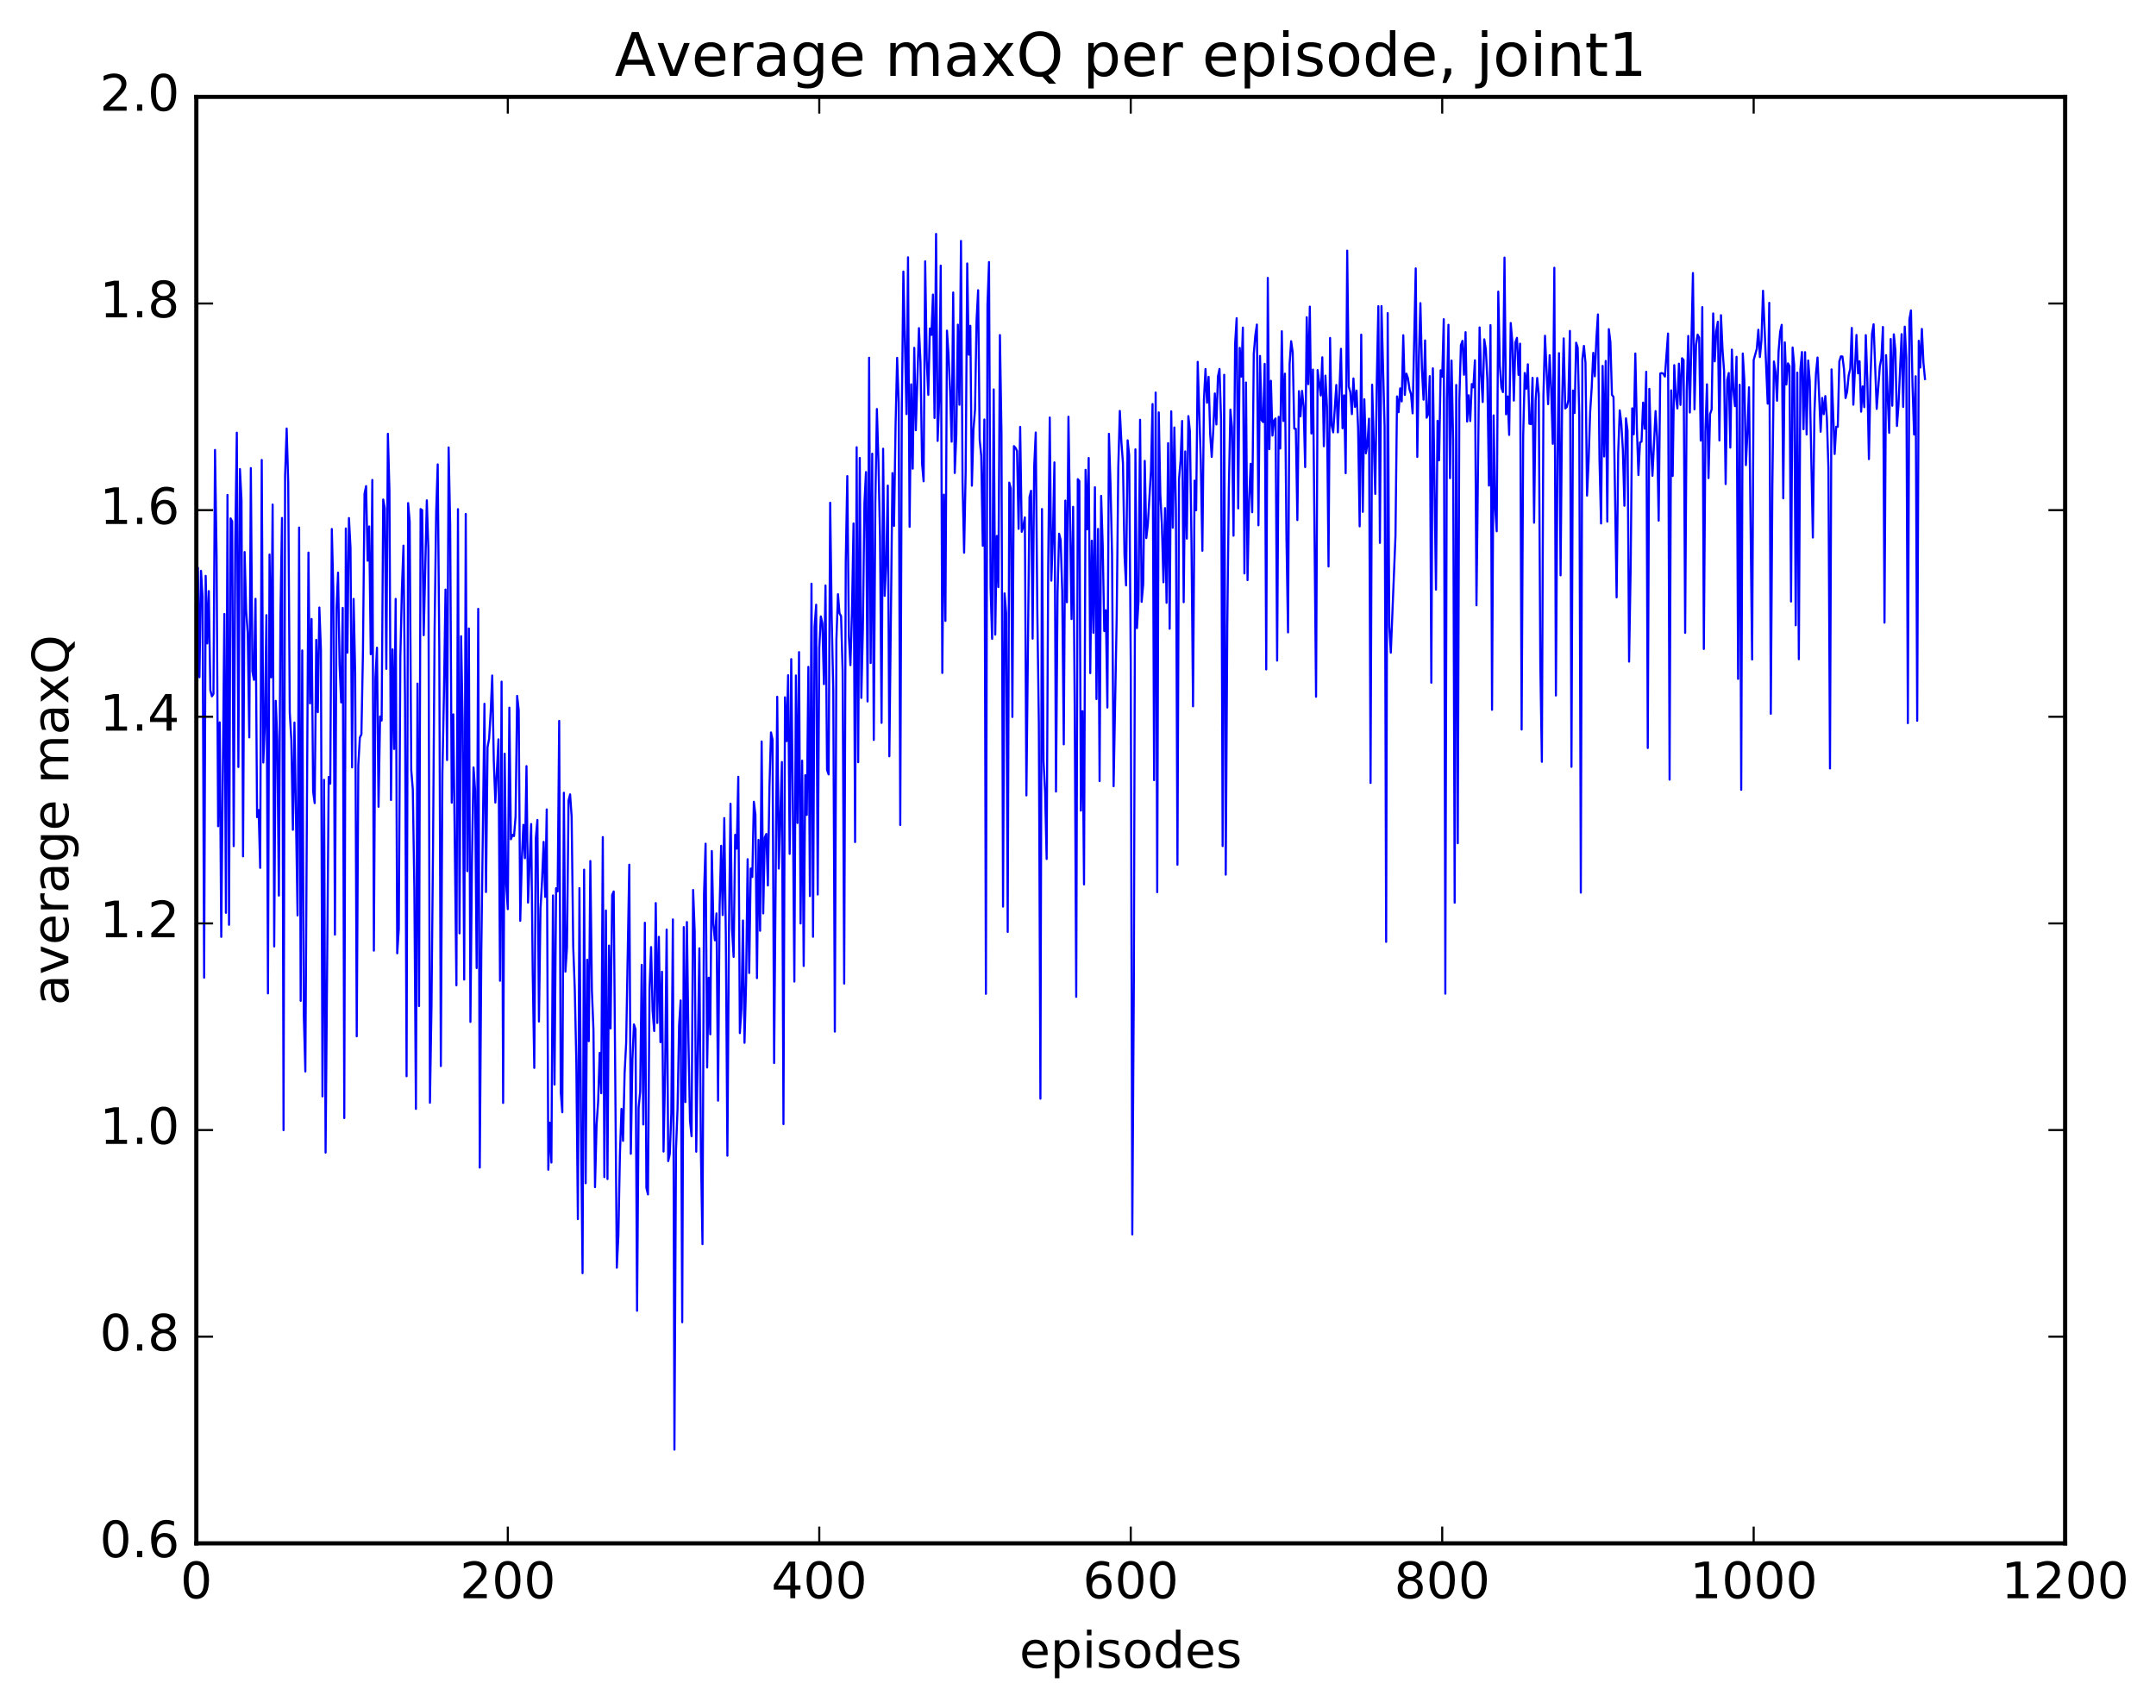 <?xml version="1.0" encoding="utf-8" standalone="no"?>
<!DOCTYPE svg PUBLIC "-//W3C//DTD SVG 1.1//EN"
  "http://www.w3.org/Graphics/SVG/1.1/DTD/svg11.dtd">
<!-- Created with matplotlib (http://matplotlib.org/) -->
<svg height="408pt" version="1.1" viewBox="0 0 515 408" width="515pt" xmlns="http://www.w3.org/2000/svg" xmlns:xlink="http://www.w3.org/1999/xlink">
 <defs>
  <style type="text/css">
*{stroke-linecap:butt;stroke-linejoin:round;stroke-miterlimit:100000;}
  </style>
 </defs>
 <g id="figure_1">
  <g id="patch_1">
   <path d="M 0 408.169 
L 515.768 408.169 
L 515.768 0 
L 0 0 
z
" style="fill:#ffffff;"/>
  </g>
  <g id="axes_1">
   <g id="patch_2">
    <path d="M 46.898 368.742 
L 493.298 368.742 
L 493.298 23.142 
L 46.898 23.142 
z
" style="fill:#ffffff;"/>
   </g>
   <g id="line2d_1">
    <path clip-path="url(#p84b7af8547)" d="M 47.27 135.728 
L 47.642 161.811 
L 48.014 136.385 
L 48.386 142.631 
L 48.758 233.591 
L 49.13 137.589 
L 49.502 153.727 
L 49.873 141.225 
L 50.245 164.9 
L 50.617 166.374 
L 50.989 165.818 
L 51.361 107.5 
L 51.733 132.638 
L 52.105 197.41 
L 52.477 172.586 
L 52.849 223.839 
L 53.593 146.692 
L 53.965 218.097 
L 54.337 118.246 
L 54.709 220.962 
L 55.081 123.858 
L 55.453 124.557 
L 55.825 202.16 
L 56.197 129.264 
L 56.569 103.376 
L 56.941 183.26 
L 57.313 112.064 
L 57.685 119.495 
L 58.057 204.599 
L 58.429 131.901 
L 58.801 145.993 
L 59.173 151.224 
L 59.545 176.184 
L 59.917 111.839 
L 60.289 160.418 
L 60.661 162.43 
L 61.033 143.078 
L 61.406 195.234 
L 61.778 193.539 
L 62.15 207.352 
L 62.522 109.89 
L 62.894 182.188 
L 63.266 173.067 
L 63.638 146.975 
L 64.01 237.341 
L 64.382 132.484 
L 64.754 161.842 
L 65.126 120.547 
L 65.498 226.134 
L 65.87 167.448 
L 66.242 176.854 
L 66.614 213.981 
L 66.986 147.088 
L 67.358 123.754 
L 67.73 270.018 
L 68.102 113.621 
L 68.474 102.386 
L 68.846 115.239 
L 69.218 170.313 
L 69.59 176.823 
L 69.962 198.258 
L 70.334 172.638 
L 71.078 218.716 
L 71.45 126.04 
L 71.822 239.125 
L 72.194 155.405 
L 72.566 242.418 
L 72.938 256.001 
L 73.681 132.024 
L 74.053 168.062 
L 74.425 147.895 
L 74.797 189.106 
L 75.169 191.884 
L 75.541 152.88 
L 75.913 170.154 
L 76.285 145.153 
L 76.657 155.217 
L 77.029 261.959 
L 77.401 186.316 
L 77.773 275.376 
L 78.517 185.645 
L 78.889 187.228 
L 79.261 126.39 
L 79.633 141.634 
L 80.005 223.31 
L 80.377 145.487 
L 80.749 136.818 
L 81.121 159.029 
L 81.493 167.824 
L 81.865 145.237 
L 82.237 267.133 
L 82.609 126.267 
L 82.981 155.941 
L 83.353 123.777 
L 83.725 130.86 
L 84.097 183.349 
L 84.469 143.096 
L 84.841 160.863 
L 85.213 247.603 
L 85.585 182.872 
L 85.957 176.227 
L 86.329 175.459 
L 86.701 155.635 
L 87.073 117.964 
L 87.445 116.14 
L 87.817 133.969 
L 88.189 125.774 
L 88.561 156.312 
L 88.933 114.673 
L 89.305 227.127 
L 89.677 162.017 
L 90.049 154.75 
L 90.421 192.761 
L 90.793 171.182 
L 91.165 172.15 
L 91.537 119.342 
L 91.909 121.4 
L 92.281 159.805 
L 92.653 103.639 
L 93.025 117.214 
L 93.397 191.141 
L 93.769 155.147 
L 94.141 178.95 
L 94.513 143.094 
L 94.885 227.764 
L 95.257 221.954 
L 95.629 157.077 
L 96.001 140.701 
L 96.374 130.358 
L 96.746 166.809 
L 97.118 257.139 
L 97.49 120.195 
L 97.862 124.645 
L 98.234 183.972 
L 98.606 188.61 
L 98.978 212.648 
L 99.35 264.943 
L 99.722 163.326 
L 100.094 240.367 
L 100.466 121.623 
L 100.838 121.888 
L 101.21 151.765 
L 101.954 119.546 
L 102.326 131.292 
L 102.698 263.47 
L 103.07 240.357 
L 103.442 202.189 
L 103.814 150.295 
L 104.186 122.33 
L 104.558 110.953 
L 104.93 154.783 
L 105.302 254.707 
L 105.674 184.867 
L 106.046 165.739 
L 106.418 140.859 
L 106.79 181.597 
L 107.162 106.905 
L 107.534 125.342 
L 107.906 191.778 
L 108.278 170.68 
L 109.022 235.42 
L 109.394 121.653 
L 109.766 223.001 
L 110.138 152.009 
L 110.51 172.176 
L 110.882 234.044 
L 111.254 122.789 
L 111.626 208.151 
L 111.998 150.159 
L 112.37 244.164 
L 112.742 205.162 
L 113.114 183.36 
L 113.486 188.824 
L 113.858 231.297 
L 114.23 145.47 
L 114.602 278.964 
L 114.974 227.185 
L 115.718 168.155 
L 116.09 213.132 
L 116.462 178.529 
L 116.834 176.476 
L 117.206 170.207 
L 117.578 161.392 
L 117.95 181.767 
L 118.322 191.75 
L 119.066 176.653 
L 119.438 234.33 
L 119.809 162.863 
L 120.181 263.514 
L 120.553 180.081 
L 120.925 211.369 
L 121.297 217.217 
L 121.669 169.079 
L 122.041 200.521 
L 122.413 199.467 
L 122.785 199.763 
L 123.157 195.051 
L 123.529 166.262 
L 123.901 169.668 
L 124.273 220.007 
L 124.645 205.445 
L 125.017 197.073 
L 125.389 205.044 
L 125.761 183.049 
L 126.133 215.65 
L 126.877 196.891 
L 127.249 232.424 
L 127.621 255.147 
L 127.993 200.206 
L 128.365 195.904 
L 128.738 244.071 
L 129.109 217.172 
L 129.482 210.42 
L 129.853 201.152 
L 130.226 214.295 
L 130.597 193.386 
L 130.97 279.486 
L 131.341 268.226 
L 131.714 277.759 
L 132.085 213.949 
L 132.458 259.128 
L 132.829 212.223 
L 133.202 212.989 
L 133.573 172.241 
L 133.946 260.9 
L 134.317 265.752 
L 134.69 189.406 
L 135.061 232.147 
L 135.434 226.424 
L 135.805 191.289 
L 136.178 189.798 
L 136.549 195.145 
L 136.922 226.068 
L 137.293 236.248 
L 137.666 253.889 
L 138.037 291.279 
L 138.41 212.211 
L 138.781 269.425 
L 139.154 304.195 
L 139.525 207.78 
L 139.898 282.702 
L 140.269 229.295 
L 140.642 248.765 
L 141.013 205.723 
L 141.386 236.651 
L 141.757 245.996 
L 142.13 283.65 
L 142.501 268.774 
L 142.874 263.268 
L 143.245 251.552 
L 143.618 261.192 
L 143.989 200.001 
L 144.362 281.241 
L 144.733 217.544 
L 145.106 281.702 
L 145.477 225.923 
L 145.85 245.733 
L 146.221 213.829 
L 146.594 212.996 
L 147.338 302.887 
L 147.709 295.185 
L 148.082 275.799 
L 148.453 264.931 
L 148.826 272.586 
L 149.197 256.508 
L 149.57 249.172 
L 150.314 206.597 
L 150.685 275.67 
L 151.058 253.295 
L 151.429 244.758 
L 151.802 245.941 
L 152.173 313.173 
L 152.546 264.687 
L 152.917 260.77 
L 153.29 230.542 
L 153.661 268.671 
L 154.034 220.467 
L 154.405 283.82 
L 154.778 285.375 
L 155.149 236.364 
L 155.522 226.281 
L 155.893 241.559 
L 156.266 246.342 
L 156.637 215.766 
L 157.01 244.417 
L 157.381 223.834 
L 157.754 249.013 
L 158.125 232.175 
L 158.498 275.134 
L 158.869 256.494 
L 159.242 222.093 
L 159.613 277.418 
L 159.986 275.766 
L 160.357 266.03 
L 160.73 219.673 
L 161.101 346.355 
L 161.474 274.744 
L 161.845 264.879 
L 162.218 244.847 
L 162.589 239.031 
L 162.962 315.912 
L 163.333 221.506 
L 163.706 263.312 
L 164.077 220.299 
L 164.45 248.516 
L 164.821 267.841 
L 165.194 271.482 
L 165.565 212.639 
L 165.938 222.561 
L 166.31 275.17 
L 167.054 226.579 
L 167.425 275.094 
L 167.798 297.257 
L 168.169 213.625 
L 168.542 201.585 
L 168.913 255.054 
L 169.286 233.593 
L 169.657 247.131 
L 170.03 203.329 
L 170.401 220.888 
L 170.774 224.663 
L 171.145 218.233 
L 171.518 262.972 
L 171.889 216.791 
L 172.262 202.079 
L 172.633 218.629 
L 173.006 195.46 
L 173.377 223.374 
L 173.75 276.127 
L 174.121 222.661 
L 174.494 192.037 
L 174.865 221.981 
L 175.238 228.622 
L 175.609 199.453 
L 175.982 202.765 
L 176.353 185.59 
L 176.726 246.833 
L 177.097 241.108 
L 177.47 219.928 
L 177.841 249.153 
L 178.214 234.843 
L 178.585 205.28 
L 178.958 232.471 
L 179.329 207.514 
L 179.702 209.533 
L 180.073 191.56 
L 180.446 194.662 
L 180.817 233.697 
L 181.19 200.665 
L 181.561 222.382 
L 181.934 177.158 
L 182.305 218.232 
L 182.678 200.109 
L 183.049 199.256 
L 183.422 211.567 
L 183.793 188.147 
L 184.166 174.997 
L 184.537 176.76 
L 184.91 253.984 
L 185.654 166.472 
L 186.025 207.526 
L 186.769 182.069 
L 187.142 268.584 
L 187.513 166.605 
L 187.886 177.07 
L 188.257 161.333 
L 188.63 204.016 
L 189.001 157.479 
L 189.374 190.962 
L 189.745 234.523 
L 190.118 161.384 
L 190.489 196.633 
L 190.862 155.801 
L 191.233 220.648 
L 191.606 181.74 
L 191.977 230.796 
L 192.35 185.22 
L 192.721 194.699 
L 193.094 159.332 
L 193.465 214.092 
L 193.838 139.456 
L 194.209 223.817 
L 194.582 149.756 
L 194.953 144.485 
L 195.326 213.722 
L 195.697 154.856 
L 196.07 147.293 
L 196.441 148.95 
L 196.814 163.461 
L 197.185 139.882 
L 197.558 183.945 
L 197.929 185.03 
L 198.302 120.119 
L 198.673 148.062 
L 199.046 165.135 
L 199.417 246.484 
L 199.79 152.812 
L 200.161 141.975 
L 200.534 146.552 
L 200.905 147.21 
L 201.278 160.254 
L 201.649 235.004 
L 202.022 134.261 
L 202.393 113.752 
L 202.766 152.081 
L 203.137 158.919 
L 203.51 146.357 
L 203.881 125.067 
L 204.254 201.185 
L 204.625 106.858 
L 204.998 182.111 
L 205.369 109.411 
L 205.742 166.753 
L 206.113 150.202 
L 206.486 120.208 
L 206.857 112.786 
L 207.23 167.596 
L 207.601 85.48 
L 207.974 158.408 
L 208.345 108.403 
L 208.718 176.787 
L 209.089 120.165 
L 209.462 97.722 
L 209.833 110.203 
L 210.206 128.196 
L 210.577 172.704 
L 210.95 107.212 
L 211.321 142.369 
L 211.694 134.637 
L 212.065 116.013 
L 212.438 180.697 
L 213.181 113.037 
L 213.554 125.653 
L 213.925 101.526 
L 214.298 85.501 
L 214.669 96.12 
L 215.042 197.114 
L 215.413 98.375 
L 215.786 64.88 
L 216.53 98.937 
L 216.901 61.48 
L 217.274 125.87 
L 217.645 91.825 
L 218.018 111.98 
L 218.389 83.104 
L 218.762 102.798 
L 219.506 78.401 
L 219.877 86.498 
L 220.25 110.726 
L 220.621 114.985 
L 220.994 62.43 
L 221.365 85.904 
L 221.738 94.346 
L 222.109 78.483 
L 222.482 80.021 
L 222.853 70.383 
L 223.226 99.86 
L 223.597 55.888 
L 223.97 105.343 
L 224.341 95.801 
L 224.714 63.463 
L 225.085 160.785 
L 225.458 118.172 
L 225.829 148.345 
L 226.202 78.989 
L 226.573 84.669 
L 226.946 93.468 
L 227.317 105.528 
L 227.69 69.885 
L 228.061 113.009 
L 228.434 103.904 
L 228.805 77.567 
L 229.178 96.703 
L 229.549 57.567 
L 229.922 115.139 
L 230.293 132.058 
L 230.666 112.839 
L 231.037 62.948 
L 231.41 84.753 
L 231.781 77.836 
L 232.154 116.048 
L 232.525 102.695 
L 232.898 97.942 
L 233.269 76.568 
L 233.642 69.339 
L 234.013 105.057 
L 234.386 108.899 
L 234.757 130.404 
L 235.13 100.231 
L 235.501 237.442 
L 235.874 72.814 
L 236.245 62.607 
L 236.618 140.397 
L 236.989 152.642 
L 237.362 93.055 
L 237.733 151.633 
L 238.106 128.054 
L 238.477 140.272 
L 238.85 80.053 
L 239.221 103.517 
L 239.594 216.616 
L 239.965 141.776 
L 240.338 146.486 
L 240.709 222.665 
L 241.082 115.313 
L 241.453 116.716 
L 241.826 171.3 
L 242.197 106.591 
L 242.57 107.005 
L 242.941 107.741 
L 243.314 126.352 
L 243.685 102.002 
L 244.058 127.062 
L 244.429 125.786 
L 244.802 123.619 
L 245.173 190.05 
L 245.917 118.739 
L 246.29 117.256 
L 246.661 152.593 
L 247.034 111.462 
L 247.405 103.334 
L 247.778 145.709 
L 248.149 172.918 
L 248.522 262.505 
L 248.893 121.618 
L 249.266 181.899 
L 249.637 189.159 
L 250.01 205.235 
L 250.381 135.503 
L 250.754 99.764 
L 251.125 138.74 
L 251.498 128.305 
L 251.869 110.481 
L 252.242 189.129 
L 252.613 141.645 
L 252.986 127.513 
L 253.357 129.015 
L 253.73 141.187 
L 254.101 177.84 
L 254.474 119.606 
L 254.845 143.901 
L 255.218 99.566 
L 255.962 147.911 
L 256.334 121.093 
L 256.705 167.813 
L 257.077 238.17 
L 257.45 114.482 
L 257.822 114.916 
L 258.193 193.681 
L 258.565 169.909 
L 258.938 211.313 
L 259.31 112.251 
L 259.682 126.469 
L 260.053 109.425 
L 260.425 160.825 
L 260.798 129.187 
L 261.17 151.199 
L 261.541 116.42 
L 261.913 167.031 
L 262.286 126.373 
L 262.658 186.625 
L 263.029 118.477 
L 263.401 130.173 
L 263.774 150.785 
L 264.146 145.81 
L 264.517 169.05 
L 264.889 103.648 
L 265.262 115.583 
L 265.634 132.514 
L 266.005 187.852 
L 266.75 147.052 
L 267.122 111.668 
L 267.493 98.184 
L 267.865 105.614 
L 268.238 110.6 
L 268.61 132.746 
L 268.981 139.874 
L 269.353 105.198 
L 269.726 108.799 
L 270.098 158.131 
L 270.469 294.931 
L 270.841 234.3 
L 271.214 107.363 
L 271.586 150.076 
L 271.957 143.549 
L 272.329 100.297 
L 272.702 143.799 
L 273.074 139.643 
L 273.445 110.112 
L 273.817 128.556 
L 274.19 125.205 
L 274.933 112.384 
L 275.305 96.535 
L 275.678 186.393 
L 276.05 93.794 
L 276.421 213.154 
L 276.793 98.528 
L 277.166 118.154 
L 277.538 125.445 
L 277.909 139.117 
L 278.281 121.407 
L 278.654 144.021 
L 279.026 105.879 
L 279.397 150.221 
L 279.769 98.277 
L 280.142 126.072 
L 280.514 102.131 
L 280.885 121.503 
L 281.257 206.607 
L 281.63 114.525 
L 282.002 110.035 
L 282.373 100.578 
L 282.745 143.878 
L 283.118 107.858 
L 283.49 128.693 
L 283.861 99.418 
L 284.233 103.033 
L 284.606 129.772 
L 284.978 168.764 
L 285.349 114.831 
L 285.721 121.916 
L 286.094 86.46 
L 286.837 110.451 
L 287.209 131.59 
L 287.582 95.466 
L 287.954 88.167 
L 288.325 96.231 
L 288.697 90.04 
L 289.07 103.656 
L 289.442 109.171 
L 289.813 102.773 
L 290.185 94.004 
L 290.558 101.415 
L 290.93 89.928 
L 291.301 88.147 
L 291.673 100.322 
L 292.046 202.146 
L 292.418 89.551 
L 292.789 208.98 
L 293.161 149.581 
L 293.534 116.681 
L 293.906 97.865 
L 294.277 102.053 
L 294.649 127.992 
L 295.022 82.223 
L 295.394 76.026 
L 295.765 121.474 
L 296.137 83.116 
L 296.51 89.978 
L 296.882 78.271 
L 297.253 137.015 
L 297.625 91.391 
L 297.998 138.606 
L 298.37 119.461 
L 298.741 110.813 
L 299.113 122.397 
L 299.486 84.491 
L 299.858 80.116 
L 300.229 77.545 
L 300.601 125.507 
L 300.974 85.038 
L 301.346 100.39 
L 301.717 100.851 
L 302.089 86.941 
L 302.462 159.951 
L 302.834 66.395 
L 303.205 107.313 
L 303.577 90.985 
L 303.95 104.077 
L 304.322 100.457 
L 304.693 99.983 
L 305.065 157.834 
L 305.438 99.603 
L 305.81 107.161 
L 306.182 79.144 
L 306.553 100.592 
L 306.925 89.286 
L 307.298 128.685 
L 307.67 151.093 
L 308.041 87.03 
L 308.413 81.527 
L 308.786 84.181 
L 309.158 102.389 
L 309.529 102.46 
L 309.901 124.269 
L 310.274 93.457 
L 310.646 99.493 
L 311.017 93.392 
L 311.389 97.102 
L 311.762 111.599 
L 312.134 75.799 
L 312.505 91.781 
L 312.877 73.266 
L 313.25 103.575 
L 313.622 88.303 
L 314.365 166.467 
L 314.738 88.415 
L 315.481 94.489 
L 315.853 85.368 
L 316.226 106.61 
L 316.598 89.743 
L 316.969 97.17 
L 317.341 135.351 
L 317.714 80.742 
L 318.086 101.641 
L 318.457 103.298 
L 319.202 91.973 
L 319.574 103.301 
L 320.317 83.346 
L 320.69 102.324 
L 321.062 94.458 
L 321.433 113.055 
L 321.805 59.887 
L 322.178 92.362 
L 322.55 93.691 
L 322.921 98.946 
L 323.293 90.421 
L 323.666 97.218 
L 324.038 93.315 
L 324.409 102.306 
L 324.781 125.761 
L 325.154 79.952 
L 325.526 122.298 
L 325.897 95.404 
L 326.269 108.309 
L 326.642 106.044 
L 327.014 100.036 
L 327.385 187.061 
L 327.757 91.916 
L 328.502 118.011 
L 328.873 90.926 
L 329.245 73.147 
L 329.618 129.71 
L 329.99 73.13 
L 330.733 101.931 
L 331.106 225.028 
L 331.478 74.808 
L 331.849 149.641 
L 332.221 155.947 
L 333.337 127.99 
L 333.709 94.713 
L 334.082 98.487 
L 334.454 92.795 
L 334.825 95.913 
L 335.197 80.095 
L 335.57 94.36 
L 335.942 89.273 
L 336.313 90.359 
L 336.685 93.022 
L 337.058 94.2 
L 337.43 98.759 
L 338.173 64.124 
L 338.546 109.175 
L 338.918 85.473 
L 339.289 72.429 
L 339.661 88.264 
L 340.034 95.494 
L 340.406 81.335 
L 340.777 99.811 
L 341.149 98.913 
L 341.522 89.867 
L 341.894 163.118 
L 342.265 88.006 
L 343.01 140.884 
L 343.382 100.536 
L 343.753 109.973 
L 344.125 88.465 
L 344.498 89.997 
L 344.87 76.261 
L 345.241 237.42 
L 345.613 95.418 
L 345.986 77.599 
L 346.358 114.244 
L 346.729 86.145 
L 347.101 104.982 
L 347.474 215.683 
L 347.846 91.977 
L 348.217 201.467 
L 348.589 95.772 
L 348.962 82.44 
L 349.334 81.435 
L 349.705 89.543 
L 350.077 79.364 
L 350.45 100.72 
L 350.822 94.438 
L 351.193 100.6 
L 351.565 91.755 
L 351.938 92.549 
L 352.31 86.081 
L 352.682 144.619 
L 353.425 78.232 
L 353.798 89.382 
L 354.17 96.053 
L 354.541 81.075 
L 354.913 83.409 
L 355.286 90.721 
L 355.658 116.012 
L 356.029 77.685 
L 356.401 169.588 
L 356.774 99.251 
L 357.146 121.34 
L 357.517 126.932 
L 357.889 69.682 
L 358.262 87.333 
L 358.634 92.611 
L 359.005 93.686 
L 359.377 61.543 
L 359.75 98.991 
L 360.122 94.723 
L 360.493 103.914 
L 360.865 77.175 
L 361.238 81.658 
L 361.61 95.715 
L 361.981 81.812 
L 362.353 80.724 
L 362.726 89.564 
L 363.098 82.106 
L 363.469 174.306 
L 363.841 104.148 
L 364.214 89.124 
L 364.586 92.886 
L 364.957 87.033 
L 365.329 101.241 
L 365.702 101.337 
L 366.074 90.272 
L 366.445 124.888 
L 366.817 95.691 
L 367.19 90.301 
L 367.562 94.203 
L 367.933 158.557 
L 368.305 182.016 
L 368.678 94.493 
L 369.05 80.214 
L 369.793 96.567 
L 370.166 84.873 
L 370.538 93.299 
L 370.909 106.028 
L 371.281 63.973 
L 371.654 166.171 
L 372.026 109.564 
L 372.397 84.392 
L 372.769 137.464 
L 373.142 96.231 
L 373.514 80.848 
L 373.885 97.586 
L 374.257 97.249 
L 374.63 95.595 
L 375.002 79.065 
L 375.373 183.212 
L 375.745 93.294 
L 376.118 98.684 
L 376.49 81.88 
L 376.861 83.067 
L 377.233 99.305 
L 377.606 213.269 
L 377.978 85.803 
L 378.349 82.647 
L 378.721 86.688 
L 379.094 118.403 
L 379.466 110.204 
L 379.837 98.43 
L 380.209 92.53 
L 380.582 84.3 
L 380.954 89.908 
L 381.325 80.873 
L 381.697 75.127 
L 382.07 109.821 
L 382.442 125.077 
L 382.813 87.424 
L 383.185 109.065 
L 383.558 86.238 
L 383.93 124.622 
L 384.301 78.643 
L 384.673 81.711 
L 385.046 94.331 
L 385.418 94.848 
L 386.161 142.731 
L 386.534 108.293 
L 386.906 98.041 
L 387.277 101.159 
L 387.649 107.455 
L 388.022 120.844 
L 388.394 99.948 
L 388.765 102.926 
L 389.137 158.078 
L 389.51 135.768 
L 389.882 97.562 
L 390.253 103.756 
L 390.625 84.459 
L 390.998 102.285 
L 391.37 113.503 
L 391.741 105.703 
L 392.113 105.507 
L 392.486 96.193 
L 392.858 102.433 
L 393.229 88.833 
L 393.601 178.719 
L 393.974 92.907 
L 394.346 106.3 
L 394.717 113.681 
L 395.462 98.216 
L 395.834 104.524 
L 396.205 124.393 
L 396.577 89.235 
L 396.95 89.134 
L 397.322 89.302 
L 397.693 89.971 
L 398.438 79.688 
L 398.81 186.277 
L 399.182 93.267 
L 399.553 113.718 
L 399.925 87.241 
L 400.298 94.685 
L 400.67 97.581 
L 401.041 86.891 
L 401.413 96.743 
L 401.786 85.586 
L 402.158 86.017 
L 402.529 151.204 
L 402.901 93.317 
L 403.274 80.259 
L 403.646 98.561 
L 404.389 65.234 
L 404.762 97.794 
L 405.134 82.419 
L 405.505 79.945 
L 405.877 80.67 
L 406.25 105.274 
L 406.622 73.381 
L 406.993 155.054 
L 407.365 103.174 
L 407.738 91.822 
L 408.11 114.237 
L 408.481 98.92 
L 408.853 97.847 
L 409.226 74.884 
L 409.598 86.347 
L 409.969 79.081 
L 410.341 76.865 
L 410.714 105.245 
L 411.086 75.304 
L 411.457 83.496 
L 411.829 88.646 
L 412.202 115.655 
L 412.574 90.84 
L 412.945 89.119 
L 413.317 106.945 
L 413.69 83.534 
L 414.062 93.414 
L 414.433 97.043 
L 414.805 85.243 
L 415.178 162.197 
L 415.55 91.93 
L 415.921 188.71 
L 416.293 84.464 
L 416.666 90.806 
L 417.038 111.128 
L 417.409 103.328 
L 417.781 92.53 
L 418.526 157.57 
L 418.897 86.03 
L 419.642 83.348 
L 420.014 78.789 
L 420.385 85.304 
L 420.757 81.262 
L 421.13 69.472 
L 422.245 96.447 
L 422.618 72.355 
L 422.99 170.537 
L 423.361 115.944 
L 423.733 86.362 
L 424.106 88.905 
L 424.478 95.75 
L 424.849 83.903 
L 425.221 79.273 
L 425.594 77.609 
L 425.966 119.06 
L 426.337 81.809 
L 426.709 91.869 
L 427.082 86.808 
L 427.454 87.445 
L 427.825 143.722 
L 428.197 83.028 
L 428.57 87.176 
L 428.942 149.392 
L 429.313 89.034 
L 429.685 157.504 
L 430.058 88.146 
L 430.43 84.108 
L 430.801 102.552 
L 431.173 84.141 
L 431.546 103.82 
L 431.918 86.13 
L 432.289 91.095 
L 433.034 128.432 
L 433.406 98.747 
L 433.777 89.27 
L 434.149 85.421 
L 434.894 103.149 
L 435.265 95.078 
L 435.637 98.96 
L 436.01 94.627 
L 436.382 99.926 
L 436.753 111.872 
L 437.125 183.605 
L 437.498 88.257 
L 438.241 108.468 
L 438.613 101.969 
L 438.986 101.982 
L 439.358 86.36 
L 439.729 85.139 
L 440.101 85.18 
L 440.474 88.245 
L 440.846 95.107 
L 441.217 93.605 
L 441.589 89.679 
L 441.962 88.093 
L 442.334 78.345 
L 442.705 96.691 
L 443.45 80.026 
L 443.822 89.205 
L 444.193 86.306 
L 444.565 98.365 
L 444.938 92.317 
L 445.31 97.287 
L 445.682 80.07 
L 446.053 91.03 
L 446.425 109.696 
L 446.798 90.44 
L 447.17 79.745 
L 447.541 77.471 
L 448.286 97.693 
L 449.029 87.543 
L 449.401 85.607 
L 449.774 78.122 
L 450.146 148.771 
L 450.517 84.846 
L 451.262 103.418 
L 451.634 80.999 
L 452.005 96.943 
L 452.377 79.876 
L 452.75 83.728 
L 453.122 101.776 
L 453.493 96.721 
L 454.238 79.835 
L 454.61 97.217 
L 454.981 78.049 
L 455.353 85.517 
L 455.726 172.776 
L 456.098 76.288 
L 456.469 74.173 
L 456.841 92.093 
L 457.214 103.819 
L 457.586 89.889 
L 457.957 172.21 
L 458.329 81.425 
L 458.702 87.817 
L 459.074 78.59 
L 459.445 86.654 
L 459.817 90.555 
L 459.817 90.555 
" style="fill:none;stroke:#0000ff;stroke-linecap:square;stroke-width:0.5;"/>
   </g>
   <g id="patch_3">
    <path d="M 46.898 368.742 
L 46.898 23.142 
" style="fill:none;stroke:#000000;stroke-linecap:square;stroke-linejoin:miter;"/>
   </g>
   <g id="patch_4">
    <path d="M 493.298 368.742 
L 493.298 23.142 
" style="fill:none;stroke:#000000;stroke-linecap:square;stroke-linejoin:miter;"/>
   </g>
   <g id="patch_5">
    <path d="M 46.898 368.742 
L 493.298 368.742 
" style="fill:none;stroke:#000000;stroke-linecap:square;stroke-linejoin:miter;"/>
   </g>
   <g id="patch_6">
    <path d="M 46.898 23.142 
L 493.298 23.142 
" style="fill:none;stroke:#000000;stroke-linecap:square;stroke-linejoin:miter;"/>
   </g>
   <g id="matplotlib.axis_1">
    <g id="xtick_1">
     <g id="line2d_2">
      <defs>
       <path d="M 0 0 
L 0 -4 
" id="mcb8045474e" style="stroke:#000000;stroke-width:0.5;"/>
      </defs>
      <g>
       <use style="stroke:#000000;stroke-width:0.5;" x="46.898" xlink:href="#mcb8045474e" y="368.742"/>
      </g>
     </g>
     <g id="line2d_3">
      <defs>
       <path d="M 0 0 
L 0 4 
" id="mcf6eabe670" style="stroke:#000000;stroke-width:0.5;"/>
      </defs>
      <g>
       <use style="stroke:#000000;stroke-width:0.5;" x="46.898" xlink:href="#mcf6eabe670" y="23.142"/>
      </g>
     </g>
     <g id="text_1">
      <!-- 0 -->
      <defs>
       <path d="M 31.781 66.406 
Q 24.172 66.406 20.328 58.906 
Q 16.5 51.422 16.5 36.375 
Q 16.5 21.391 20.328 13.891 
Q 24.172 6.391 31.781 6.391 
Q 39.453 6.391 43.281 13.891 
Q 47.125 21.391 47.125 36.375 
Q 47.125 51.422 43.281 58.906 
Q 39.453 66.406 31.781 66.406 
M 31.781 74.219 
Q 44.047 74.219 50.516 64.516 
Q 56.984 54.828 56.984 36.375 
Q 56.984 17.969 50.516 8.266 
Q 44.047 -1.422 31.781 -1.422 
Q 19.531 -1.422 13.062 8.266 
Q 6.594 17.969 6.594 36.375 
Q 6.594 54.828 13.062 64.516 
Q 19.531 74.219 31.781 74.219 
" id="BitstreamVeraSans-Roman-30"/>
      </defs>
      <g transform="translate(43.08 381.86)scale(0.12 -0.12)">
       <use xlink:href="#BitstreamVeraSans-Roman-30"/>
      </g>
     </g>
    </g>
    <g id="xtick_2">
     <g id="line2d_4">
      <g>
       <use style="stroke:#000000;stroke-width:0.5;" x="121.297" xlink:href="#mcb8045474e" y="368.742"/>
      </g>
     </g>
     <g id="line2d_5">
      <g>
       <use style="stroke:#000000;stroke-width:0.5;" x="121.297" xlink:href="#mcf6eabe670" y="23.142"/>
      </g>
     </g>
     <g id="text_2">
      <!-- 200 -->
      <defs>
       <path d="M 19.188 8.297 
L 53.609 8.297 
L 53.609 0 
L 7.328 0 
L 7.328 8.297 
Q 12.938 14.109 22.625 23.891 
Q 32.328 33.688 34.812 36.531 
Q 39.547 41.844 41.422 45.531 
Q 43.312 49.219 43.312 52.781 
Q 43.312 58.594 39.234 62.25 
Q 35.156 65.922 28.609 65.922 
Q 23.969 65.922 18.812 64.312 
Q 13.672 62.703 7.812 59.422 
L 7.812 69.391 
Q 13.766 71.781 18.938 73 
Q 24.125 74.219 28.422 74.219 
Q 39.75 74.219 46.484 68.547 
Q 53.219 62.891 53.219 53.422 
Q 53.219 48.922 51.531 44.891 
Q 49.859 40.875 45.406 35.406 
Q 44.188 33.984 37.641 27.219 
Q 31.109 20.453 19.188 8.297 
" id="BitstreamVeraSans-Roman-32"/>
      </defs>
      <g transform="translate(109.845 381.86)scale(0.12 -0.12)">
       <use xlink:href="#BitstreamVeraSans-Roman-32"/>
       <use x="63.623" xlink:href="#BitstreamVeraSans-Roman-30"/>
       <use x="127.246" xlink:href="#BitstreamVeraSans-Roman-30"/>
      </g>
     </g>
    </g>
    <g id="xtick_3">
     <g id="line2d_6">
      <g>
       <use style="stroke:#000000;stroke-width:0.5;" x="195.697" xlink:href="#mcb8045474e" y="368.742"/>
      </g>
     </g>
     <g id="line2d_7">
      <g>
       <use style="stroke:#000000;stroke-width:0.5;" x="195.697" xlink:href="#mcf6eabe670" y="23.142"/>
      </g>
     </g>
     <g id="text_3">
      <!-- 400 -->
      <defs>
       <path d="M 37.797 64.312 
L 12.891 25.391 
L 37.797 25.391 
z
M 35.203 72.906 
L 47.609 72.906 
L 47.609 25.391 
L 58.016 25.391 
L 58.016 17.188 
L 47.609 17.188 
L 47.609 0 
L 37.797 0 
L 37.797 17.188 
L 4.891 17.188 
L 4.891 26.703 
z
" id="BitstreamVeraSans-Roman-34"/>
      </defs>
      <g transform="translate(184.245 381.86)scale(0.12 -0.12)">
       <use xlink:href="#BitstreamVeraSans-Roman-34"/>
       <use x="63.623" xlink:href="#BitstreamVeraSans-Roman-30"/>
       <use x="127.246" xlink:href="#BitstreamVeraSans-Roman-30"/>
      </g>
     </g>
    </g>
    <g id="xtick_4">
     <g id="line2d_8">
      <g>
       <use style="stroke:#000000;stroke-width:0.5;" x="270.098" xlink:href="#mcb8045474e" y="368.742"/>
      </g>
     </g>
     <g id="line2d_9">
      <g>
       <use style="stroke:#000000;stroke-width:0.5;" x="270.098" xlink:href="#mcf6eabe670" y="23.142"/>
      </g>
     </g>
     <g id="text_4">
      <!-- 600 -->
      <defs>
       <path d="M 33.016 40.375 
Q 26.375 40.375 22.484 35.828 
Q 18.609 31.297 18.609 23.391 
Q 18.609 15.531 22.484 10.953 
Q 26.375 6.391 33.016 6.391 
Q 39.656 6.391 43.531 10.953 
Q 47.406 15.531 47.406 23.391 
Q 47.406 31.297 43.531 35.828 
Q 39.656 40.375 33.016 40.375 
M 52.594 71.297 
L 52.594 62.312 
Q 48.875 64.062 45.094 64.984 
Q 41.312 65.922 37.594 65.922 
Q 27.828 65.922 22.672 59.328 
Q 17.531 52.734 16.797 39.406 
Q 19.672 43.656 24.016 45.922 
Q 28.375 48.188 33.594 48.188 
Q 44.578 48.188 50.953 41.516 
Q 57.328 34.859 57.328 23.391 
Q 57.328 12.156 50.688 5.359 
Q 44.047 -1.422 33.016 -1.422 
Q 20.359 -1.422 13.672 8.266 
Q 6.984 17.969 6.984 36.375 
Q 6.984 53.656 15.188 63.938 
Q 23.391 74.219 37.203 74.219 
Q 40.922 74.219 44.703 73.484 
Q 48.484 72.75 52.594 71.297 
" id="BitstreamVeraSans-Roman-36"/>
      </defs>
      <g transform="translate(258.645 381.86)scale(0.12 -0.12)">
       <use xlink:href="#BitstreamVeraSans-Roman-36"/>
       <use x="63.623" xlink:href="#BitstreamVeraSans-Roman-30"/>
       <use x="127.246" xlink:href="#BitstreamVeraSans-Roman-30"/>
      </g>
     </g>
    </g>
    <g id="xtick_5">
     <g id="line2d_10">
      <g>
       <use style="stroke:#000000;stroke-width:0.5;" x="344.498" xlink:href="#mcb8045474e" y="368.742"/>
      </g>
     </g>
     <g id="line2d_11">
      <g>
       <use style="stroke:#000000;stroke-width:0.5;" x="344.498" xlink:href="#mcf6eabe670" y="23.142"/>
      </g>
     </g>
     <g id="text_5">
      <!-- 800 -->
      <defs>
       <path d="M 31.781 34.625 
Q 24.75 34.625 20.719 30.859 
Q 16.703 27.094 16.703 20.516 
Q 16.703 13.922 20.719 10.156 
Q 24.75 6.391 31.781 6.391 
Q 38.812 6.391 42.859 10.172 
Q 46.922 13.969 46.922 20.516 
Q 46.922 27.094 42.891 30.859 
Q 38.875 34.625 31.781 34.625 
M 21.922 38.812 
Q 15.578 40.375 12.031 44.719 
Q 8.5 49.078 8.5 55.328 
Q 8.5 64.062 14.719 69.141 
Q 20.953 74.219 31.781 74.219 
Q 42.672 74.219 48.875 69.141 
Q 55.078 64.062 55.078 55.328 
Q 55.078 49.078 51.531 44.719 
Q 48 40.375 41.703 38.812 
Q 48.828 37.156 52.797 32.312 
Q 56.781 27.484 56.781 20.516 
Q 56.781 9.906 50.312 4.234 
Q 43.844 -1.422 31.781 -1.422 
Q 19.734 -1.422 13.25 4.234 
Q 6.781 9.906 6.781 20.516 
Q 6.781 27.484 10.781 32.312 
Q 14.797 37.156 21.922 38.812 
M 18.312 54.391 
Q 18.312 48.734 21.844 45.562 
Q 25.391 42.391 31.781 42.391 
Q 38.141 42.391 41.719 45.562 
Q 45.312 48.734 45.312 54.391 
Q 45.312 60.062 41.719 63.234 
Q 38.141 66.406 31.781 66.406 
Q 25.391 66.406 21.844 63.234 
Q 18.312 60.062 18.312 54.391 
" id="BitstreamVeraSans-Roman-38"/>
      </defs>
      <g transform="translate(333.045 381.86)scale(0.12 -0.12)">
       <use xlink:href="#BitstreamVeraSans-Roman-38"/>
       <use x="63.623" xlink:href="#BitstreamVeraSans-Roman-30"/>
       <use x="127.246" xlink:href="#BitstreamVeraSans-Roman-30"/>
      </g>
     </g>
    </g>
    <g id="xtick_6">
     <g id="line2d_12">
      <g>
       <use style="stroke:#000000;stroke-width:0.5;" x="418.897" xlink:href="#mcb8045474e" y="368.742"/>
      </g>
     </g>
     <g id="line2d_13">
      <g>
       <use style="stroke:#000000;stroke-width:0.5;" x="418.897" xlink:href="#mcf6eabe670" y="23.142"/>
      </g>
     </g>
     <g id="text_6">
      <!-- 1000 -->
      <defs>
       <path d="M 12.406 8.297 
L 28.516 8.297 
L 28.516 63.922 
L 10.984 60.406 
L 10.984 69.391 
L 28.422 72.906 
L 38.281 72.906 
L 38.281 8.297 
L 54.391 8.297 
L 54.391 0 
L 12.406 0 
z
" id="BitstreamVeraSans-Roman-31"/>
      </defs>
      <g transform="translate(403.627 381.86)scale(0.12 -0.12)">
       <use xlink:href="#BitstreamVeraSans-Roman-31"/>
       <use x="63.623" xlink:href="#BitstreamVeraSans-Roman-30"/>
       <use x="127.246" xlink:href="#BitstreamVeraSans-Roman-30"/>
       <use x="190.869" xlink:href="#BitstreamVeraSans-Roman-30"/>
      </g>
     </g>
    </g>
    <g id="xtick_7">
     <g id="line2d_14">
      <g>
       <use style="stroke:#000000;stroke-width:0.5;" x="493.298" xlink:href="#mcb8045474e" y="368.742"/>
      </g>
     </g>
     <g id="line2d_15">
      <g>
       <use style="stroke:#000000;stroke-width:0.5;" x="493.298" xlink:href="#mcf6eabe670" y="23.142"/>
      </g>
     </g>
     <g id="text_7">
      <!-- 1200 -->
      <g transform="translate(478.027 381.86)scale(0.12 -0.12)">
       <use xlink:href="#BitstreamVeraSans-Roman-31"/>
       <use x="63.623" xlink:href="#BitstreamVeraSans-Roman-32"/>
       <use x="127.246" xlink:href="#BitstreamVeraSans-Roman-30"/>
       <use x="190.869" xlink:href="#BitstreamVeraSans-Roman-30"/>
      </g>
     </g>
    </g>
    <g id="text_8">
     <!-- episodes -->
     <defs>
      <path d="M 9.422 54.688 
L 18.406 54.688 
L 18.406 0 
L 9.422 0 
z
M 9.422 75.984 
L 18.406 75.984 
L 18.406 64.594 
L 9.422 64.594 
z
" id="BitstreamVeraSans-Roman-69"/>
      <path d="M 44.281 53.078 
L 44.281 44.578 
Q 40.484 46.531 36.375 47.5 
Q 32.281 48.484 27.875 48.484 
Q 21.188 48.484 17.844 46.438 
Q 14.5 44.391 14.5 40.281 
Q 14.5 37.156 16.891 35.375 
Q 19.281 33.594 26.516 31.984 
L 29.594 31.297 
Q 39.156 29.25 43.188 25.516 
Q 47.219 21.781 47.219 15.094 
Q 47.219 7.469 41.188 3.016 
Q 35.156 -1.422 24.609 -1.422 
Q 20.219 -1.422 15.453 -0.562 
Q 10.688 0.297 5.422 2 
L 5.422 11.281 
Q 10.406 8.688 15.234 7.391 
Q 20.062 6.109 24.812 6.109 
Q 31.156 6.109 34.562 8.281 
Q 37.984 10.453 37.984 14.406 
Q 37.984 18.062 35.516 20.016 
Q 33.062 21.969 24.703 23.781 
L 21.578 24.516 
Q 13.234 26.266 9.516 29.906 
Q 5.812 33.547 5.812 39.891 
Q 5.812 47.609 11.281 51.797 
Q 16.75 56 26.812 56 
Q 31.781 56 36.172 55.266 
Q 40.578 54.547 44.281 53.078 
" id="BitstreamVeraSans-Roman-73"/>
      <path d="M 18.109 8.203 
L 18.109 -20.797 
L 9.078 -20.797 
L 9.078 54.688 
L 18.109 54.688 
L 18.109 46.391 
Q 20.953 51.266 25.266 53.625 
Q 29.594 56 35.594 56 
Q 45.562 56 51.781 48.094 
Q 58.016 40.188 58.016 27.297 
Q 58.016 14.406 51.781 6.484 
Q 45.562 -1.422 35.594 -1.422 
Q 29.594 -1.422 25.266 0.953 
Q 20.953 3.328 18.109 8.203 
M 48.688 27.297 
Q 48.688 37.203 44.609 42.844 
Q 40.531 48.484 33.406 48.484 
Q 26.266 48.484 22.188 42.844 
Q 18.109 37.203 18.109 27.297 
Q 18.109 17.391 22.188 11.75 
Q 26.266 6.109 33.406 6.109 
Q 40.531 6.109 44.609 11.75 
Q 48.688 17.391 48.688 27.297 
" id="BitstreamVeraSans-Roman-70"/>
      <path d="M 30.609 48.391 
Q 23.391 48.391 19.188 42.75 
Q 14.984 37.109 14.984 27.297 
Q 14.984 17.484 19.156 11.844 
Q 23.344 6.203 30.609 6.203 
Q 37.797 6.203 41.984 11.859 
Q 46.188 17.531 46.188 27.297 
Q 46.188 37.016 41.984 42.703 
Q 37.797 48.391 30.609 48.391 
M 30.609 56 
Q 42.328 56 49.016 48.375 
Q 55.719 40.766 55.719 27.297 
Q 55.719 13.875 49.016 6.219 
Q 42.328 -1.422 30.609 -1.422 
Q 18.844 -1.422 12.172 6.219 
Q 5.516 13.875 5.516 27.297 
Q 5.516 40.766 12.172 48.375 
Q 18.844 56 30.609 56 
" id="BitstreamVeraSans-Roman-6f"/>
      <path d="M 56.203 29.594 
L 56.203 25.203 
L 14.891 25.203 
Q 15.484 15.922 20.484 11.062 
Q 25.484 6.203 34.422 6.203 
Q 39.594 6.203 44.453 7.469 
Q 49.312 8.734 54.109 11.281 
L 54.109 2.781 
Q 49.266 0.734 44.188 -0.344 
Q 39.109 -1.422 33.891 -1.422 
Q 20.797 -1.422 13.156 6.188 
Q 5.516 13.812 5.516 26.812 
Q 5.516 40.234 12.766 48.109 
Q 20.016 56 32.328 56 
Q 43.359 56 49.781 48.891 
Q 56.203 41.797 56.203 29.594 
M 47.219 32.234 
Q 47.125 39.594 43.094 43.984 
Q 39.062 48.391 32.422 48.391 
Q 24.906 48.391 20.391 44.141 
Q 15.875 39.891 15.188 32.172 
z
" id="BitstreamVeraSans-Roman-65"/>
      <path d="M 45.406 46.391 
L 45.406 75.984 
L 54.391 75.984 
L 54.391 0 
L 45.406 0 
L 45.406 8.203 
Q 42.578 3.328 38.25 0.953 
Q 33.938 -1.422 27.875 -1.422 
Q 17.969 -1.422 11.734 6.484 
Q 5.516 14.406 5.516 27.297 
Q 5.516 40.188 11.734 48.094 
Q 17.969 56 27.875 56 
Q 33.938 56 38.25 53.625 
Q 42.578 51.266 45.406 46.391 
M 14.797 27.297 
Q 14.797 17.391 18.875 11.75 
Q 22.953 6.109 30.078 6.109 
Q 37.203 6.109 41.297 11.75 
Q 45.406 17.391 45.406 27.297 
Q 45.406 37.203 41.297 42.844 
Q 37.203 48.484 30.078 48.484 
Q 22.953 48.484 18.875 42.844 
Q 14.797 37.203 14.797 27.297 
" id="BitstreamVeraSans-Roman-64"/>
     </defs>
     <g transform="translate(243.506 398.474)scale(0.12 -0.12)">
      <use xlink:href="#BitstreamVeraSans-Roman-65"/>
      <use x="61.523" xlink:href="#BitstreamVeraSans-Roman-70"/>
      <use x="125.0" xlink:href="#BitstreamVeraSans-Roman-69"/>
      <use x="152.783" xlink:href="#BitstreamVeraSans-Roman-73"/>
      <use x="204.883" xlink:href="#BitstreamVeraSans-Roman-6f"/>
      <use x="266.064" xlink:href="#BitstreamVeraSans-Roman-64"/>
      <use x="329.541" xlink:href="#BitstreamVeraSans-Roman-65"/>
      <use x="391.064" xlink:href="#BitstreamVeraSans-Roman-73"/>
     </g>
    </g>
   </g>
   <g id="matplotlib.axis_2">
    <g id="ytick_1">
     <g id="line2d_16">
      <defs>
       <path d="M 0 0 
L 4 0 
" id="m7862fb2e46" style="stroke:#000000;stroke-width:0.5;"/>
      </defs>
      <g>
       <use style="stroke:#000000;stroke-width:0.5;" x="46.898" xlink:href="#m7862fb2e46" y="368.742"/>
      </g>
     </g>
     <g id="line2d_17">
      <defs>
       <path d="M 0 0 
L -4 0 
" id="m738d294965" style="stroke:#000000;stroke-width:0.5;"/>
      </defs>
      <g>
       <use style="stroke:#000000;stroke-width:0.5;" x="493.298" xlink:href="#m738d294965" y="368.742"/>
      </g>
     </g>
     <g id="text_9">
      <!-- 0.6 -->
      <defs>
       <path d="M 10.688 12.406 
L 21 12.406 
L 21 0 
L 10.688 0 
z
" id="BitstreamVeraSans-Roman-2e"/>
      </defs>
      <g transform="translate(23.814 372.053)scale(0.12 -0.12)">
       <use xlink:href="#BitstreamVeraSans-Roman-30"/>
       <use x="63.623" xlink:href="#BitstreamVeraSans-Roman-2e"/>
       <use x="95.41" xlink:href="#BitstreamVeraSans-Roman-36"/>
      </g>
     </g>
    </g>
    <g id="ytick_2">
     <g id="line2d_18">
      <g>
       <use style="stroke:#000000;stroke-width:0.5;" x="46.898" xlink:href="#m7862fb2e46" y="319.37"/>
      </g>
     </g>
     <g id="line2d_19">
      <g>
       <use style="stroke:#000000;stroke-width:0.5;" x="493.298" xlink:href="#m738d294965" y="319.37"/>
      </g>
     </g>
     <g id="text_10">
      <!-- 0.8 -->
      <g transform="translate(23.814 322.682)scale(0.12 -0.12)">
       <use xlink:href="#BitstreamVeraSans-Roman-30"/>
       <use x="63.623" xlink:href="#BitstreamVeraSans-Roman-2e"/>
       <use x="95.41" xlink:href="#BitstreamVeraSans-Roman-38"/>
      </g>
     </g>
    </g>
    <g id="ytick_3">
     <g id="line2d_20">
      <g>
       <use style="stroke:#000000;stroke-width:0.5;" x="46.898" xlink:href="#m7862fb2e46" y="269.999"/>
      </g>
     </g>
     <g id="line2d_21">
      <g>
       <use style="stroke:#000000;stroke-width:0.5;" x="493.298" xlink:href="#m738d294965" y="269.999"/>
      </g>
     </g>
     <g id="text_11">
      <!-- 1.0 -->
      <g transform="translate(23.814 273.31)scale(0.12 -0.12)">
       <use xlink:href="#BitstreamVeraSans-Roman-31"/>
       <use x="63.623" xlink:href="#BitstreamVeraSans-Roman-2e"/>
       <use x="95.41" xlink:href="#BitstreamVeraSans-Roman-30"/>
      </g>
     </g>
    </g>
    <g id="ytick_4">
     <g id="line2d_22">
      <g>
       <use style="stroke:#000000;stroke-width:0.5;" x="46.898" xlink:href="#m7862fb2e46" y="220.627"/>
      </g>
     </g>
     <g id="line2d_23">
      <g>
       <use style="stroke:#000000;stroke-width:0.5;" x="493.298" xlink:href="#m738d294965" y="220.627"/>
      </g>
     </g>
     <g id="text_12">
      <!-- 1.2 -->
      <g transform="translate(23.814 223.939)scale(0.12 -0.12)">
       <use xlink:href="#BitstreamVeraSans-Roman-31"/>
       <use x="63.623" xlink:href="#BitstreamVeraSans-Roman-2e"/>
       <use x="95.41" xlink:href="#BitstreamVeraSans-Roman-32"/>
      </g>
     </g>
    </g>
    <g id="ytick_5">
     <g id="line2d_24">
      <g>
       <use style="stroke:#000000;stroke-width:0.5;" x="46.898" xlink:href="#m7862fb2e46" y="171.256"/>
      </g>
     </g>
     <g id="line2d_25">
      <g>
       <use style="stroke:#000000;stroke-width:0.5;" x="493.298" xlink:href="#m738d294965" y="171.256"/>
      </g>
     </g>
     <g id="text_13">
      <!-- 1.4 -->
      <g transform="translate(23.814 174.567)scale(0.12 -0.12)">
       <use xlink:href="#BitstreamVeraSans-Roman-31"/>
       <use x="63.623" xlink:href="#BitstreamVeraSans-Roman-2e"/>
       <use x="95.41" xlink:href="#BitstreamVeraSans-Roman-34"/>
      </g>
     </g>
    </g>
    <g id="ytick_6">
     <g id="line2d_26">
      <g>
       <use style="stroke:#000000;stroke-width:0.5;" x="46.898" xlink:href="#m7862fb2e46" y="121.885"/>
      </g>
     </g>
     <g id="line2d_27">
      <g>
       <use style="stroke:#000000;stroke-width:0.5;" x="493.298" xlink:href="#m738d294965" y="121.885"/>
      </g>
     </g>
     <g id="text_14">
      <!-- 1.6 -->
      <g transform="translate(23.814 125.196)scale(0.12 -0.12)">
       <use xlink:href="#BitstreamVeraSans-Roman-31"/>
       <use x="63.623" xlink:href="#BitstreamVeraSans-Roman-2e"/>
       <use x="95.41" xlink:href="#BitstreamVeraSans-Roman-36"/>
      </g>
     </g>
    </g>
    <g id="ytick_7">
     <g id="line2d_28">
      <g>
       <use style="stroke:#000000;stroke-width:0.5;" x="46.898" xlink:href="#m7862fb2e46" y="72.513"/>
      </g>
     </g>
     <g id="line2d_29">
      <g>
       <use style="stroke:#000000;stroke-width:0.5;" x="493.298" xlink:href="#m738d294965" y="72.513"/>
      </g>
     </g>
     <g id="text_15">
      <!-- 1.8 -->
      <g transform="translate(23.814 75.824)scale(0.12 -0.12)">
       <use xlink:href="#BitstreamVeraSans-Roman-31"/>
       <use x="63.623" xlink:href="#BitstreamVeraSans-Roman-2e"/>
       <use x="95.41" xlink:href="#BitstreamVeraSans-Roman-38"/>
      </g>
     </g>
    </g>
    <g id="ytick_8">
     <g id="line2d_30">
      <g>
       <use style="stroke:#000000;stroke-width:0.5;" x="46.898" xlink:href="#m7862fb2e46" y="23.142"/>
      </g>
     </g>
     <g id="line2d_31">
      <g>
       <use style="stroke:#000000;stroke-width:0.5;" x="493.298" xlink:href="#m738d294965" y="23.142"/>
      </g>
     </g>
     <g id="text_16">
      <!-- 2.0 -->
      <g transform="translate(23.814 26.453)scale(0.12 -0.12)">
       <use xlink:href="#BitstreamVeraSans-Roman-32"/>
       <use x="63.623" xlink:href="#BitstreamVeraSans-Roman-2e"/>
       <use x="95.41" xlink:href="#BitstreamVeraSans-Roman-30"/>
      </g>
     </g>
    </g>
    <g id="text_17">
     <!-- average maxQ -->
     <defs>
      <path d="M 52 44.188 
Q 55.375 50.25 60.062 53.125 
Q 64.75 56 71.094 56 
Q 79.641 56 84.281 50.016 
Q 88.922 44.047 88.922 33.016 
L 88.922 0 
L 79.891 0 
L 79.891 32.719 
Q 79.891 40.578 77.094 44.375 
Q 74.312 48.188 68.609 48.188 
Q 61.625 48.188 57.562 43.547 
Q 53.516 38.922 53.516 30.906 
L 53.516 0 
L 44.484 0 
L 44.484 32.719 
Q 44.484 40.625 41.703 44.406 
Q 38.922 48.188 33.109 48.188 
Q 26.219 48.188 22.156 43.531 
Q 18.109 38.875 18.109 30.906 
L 18.109 0 
L 9.078 0 
L 9.078 54.688 
L 18.109 54.688 
L 18.109 46.188 
Q 21.188 51.219 25.484 53.609 
Q 29.781 56 35.688 56 
Q 41.656 56 45.828 52.969 
Q 50 49.953 52 44.188 
" id="BitstreamVeraSans-Roman-6d"/>
      <path d="M 39.406 66.219 
Q 28.656 66.219 22.328 58.203 
Q 16.016 50.203 16.016 36.375 
Q 16.016 22.609 22.328 14.594 
Q 28.656 6.594 39.406 6.594 
Q 50.141 6.594 56.422 14.594 
Q 62.703 22.609 62.703 36.375 
Q 62.703 50.203 56.422 58.203 
Q 50.141 66.219 39.406 66.219 
M 53.219 1.312 
L 66.219 -12.891 
L 54.297 -12.891 
L 43.5 -1.219 
Q 41.891 -1.312 41.031 -1.359 
Q 40.188 -1.422 39.406 -1.422 
Q 24.031 -1.422 14.812 8.859 
Q 5.609 19.141 5.609 36.375 
Q 5.609 53.656 14.812 63.938 
Q 24.031 74.219 39.406 74.219 
Q 54.734 74.219 63.906 63.938 
Q 73.094 53.656 73.094 36.375 
Q 73.094 23.688 67.984 14.641 
Q 62.891 5.609 53.219 1.312 
" id="BitstreamVeraSans-Roman-51"/>
      <path d="M 2.984 54.688 
L 12.5 54.688 
L 29.594 8.797 
L 46.688 54.688 
L 56.203 54.688 
L 35.688 0 
L 23.484 0 
z
" id="BitstreamVeraSans-Roman-76"/>
      <path d="M 45.406 27.984 
Q 45.406 37.75 41.375 43.109 
Q 37.359 48.484 30.078 48.484 
Q 22.859 48.484 18.828 43.109 
Q 14.797 37.75 14.797 27.984 
Q 14.797 18.266 18.828 12.891 
Q 22.859 7.516 30.078 7.516 
Q 37.359 7.516 41.375 12.891 
Q 45.406 18.266 45.406 27.984 
M 54.391 6.781 
Q 54.391 -7.172 48.188 -13.984 
Q 42 -20.797 29.203 -20.797 
Q 24.469 -20.797 20.266 -20.094 
Q 16.062 -19.391 12.109 -17.922 
L 12.109 -9.188 
Q 16.062 -11.328 19.922 -12.344 
Q 23.781 -13.375 27.781 -13.375 
Q 36.625 -13.375 41.016 -8.766 
Q 45.406 -4.156 45.406 5.172 
L 45.406 9.625 
Q 42.625 4.781 38.281 2.391 
Q 33.938 0 27.875 0 
Q 17.828 0 11.672 7.656 
Q 5.516 15.328 5.516 27.984 
Q 5.516 40.672 11.672 48.328 
Q 17.828 56 27.875 56 
Q 33.938 56 38.281 53.609 
Q 42.625 51.219 45.406 46.391 
L 45.406 54.688 
L 54.391 54.688 
z
" id="BitstreamVeraSans-Roman-67"/>
      <path d="M 54.891 54.688 
L 35.109 28.078 
L 55.906 0 
L 45.312 0 
L 29.391 21.484 
L 13.484 0 
L 2.875 0 
L 24.125 28.609 
L 4.688 54.688 
L 15.281 54.688 
L 29.781 35.203 
L 44.281 54.688 
z
" id="BitstreamVeraSans-Roman-78"/>
      <path d="M 41.109 46.297 
Q 39.594 47.172 37.812 47.578 
Q 36.031 48 33.891 48 
Q 26.266 48 22.188 43.047 
Q 18.109 38.094 18.109 28.812 
L 18.109 0 
L 9.078 0 
L 9.078 54.688 
L 18.109 54.688 
L 18.109 46.188 
Q 20.953 51.172 25.484 53.578 
Q 30.031 56 36.531 56 
Q 37.453 56 38.578 55.875 
Q 39.703 55.766 41.062 55.516 
z
" id="BitstreamVeraSans-Roman-72"/>
      <path d="M 34.281 27.484 
Q 23.391 27.484 19.188 25 
Q 14.984 22.516 14.984 16.5 
Q 14.984 11.719 18.141 8.906 
Q 21.297 6.109 26.703 6.109 
Q 34.188 6.109 38.703 11.406 
Q 43.219 16.703 43.219 25.484 
L 43.219 27.484 
z
M 52.203 31.203 
L 52.203 0 
L 43.219 0 
L 43.219 8.297 
Q 40.141 3.328 35.547 0.953 
Q 30.953 -1.422 24.312 -1.422 
Q 15.922 -1.422 10.953 3.297 
Q 6 8.016 6 15.922 
Q 6 25.141 12.172 29.828 
Q 18.359 34.516 30.609 34.516 
L 43.219 34.516 
L 43.219 35.406 
Q 43.219 41.609 39.141 45 
Q 35.062 48.391 27.688 48.391 
Q 23 48.391 18.547 47.266 
Q 14.109 46.141 10.016 43.891 
L 10.016 52.203 
Q 14.938 54.109 19.578 55.047 
Q 24.219 56 28.609 56 
Q 40.484 56 46.344 49.844 
Q 52.203 43.703 52.203 31.203 
" id="BitstreamVeraSans-Roman-61"/>
      <path id="BitstreamVeraSans-Roman-20"/>
     </defs>
     <g transform="translate(16.318 240.209)rotate(-90.0)scale(0.12 -0.12)">
      <use xlink:href="#BitstreamVeraSans-Roman-61"/>
      <use x="61.279" xlink:href="#BitstreamVeraSans-Roman-76"/>
      <use x="120.459" xlink:href="#BitstreamVeraSans-Roman-65"/>
      <use x="181.982" xlink:href="#BitstreamVeraSans-Roman-72"/>
      <use x="223.096" xlink:href="#BitstreamVeraSans-Roman-61"/>
      <use x="284.375" xlink:href="#BitstreamVeraSans-Roman-67"/>
      <use x="347.852" xlink:href="#BitstreamVeraSans-Roman-65"/>
      <use x="409.375" xlink:href="#BitstreamVeraSans-Roman-20"/>
      <use x="441.162" xlink:href="#BitstreamVeraSans-Roman-6d"/>
      <use x="538.574" xlink:href="#BitstreamVeraSans-Roman-61"/>
      <use x="599.854" xlink:href="#BitstreamVeraSans-Roman-78"/>
      <use x="659.033" xlink:href="#BitstreamVeraSans-Roman-51"/>
     </g>
    </g>
   </g>
   <g id="text_18">
    <!-- Average maxQ per episode, joint1 -->
    <defs>
     <path d="M 11.719 12.406 
L 22.016 12.406 
L 22.016 4 
L 14.016 -11.625 
L 7.719 -11.625 
L 11.719 4 
z
" id="BitstreamVeraSans-Roman-2c"/>
     <path d="M 34.188 63.188 
L 20.797 26.906 
L 47.609 26.906 
z
M 28.609 72.906 
L 39.797 72.906 
L 67.578 0 
L 57.328 0 
L 50.688 18.703 
L 17.828 18.703 
L 11.188 0 
L 0.781 0 
z
" id="BitstreamVeraSans-Roman-41"/>
     <path d="M 54.891 33.016 
L 54.891 0 
L 45.906 0 
L 45.906 32.719 
Q 45.906 40.484 42.875 44.328 
Q 39.844 48.188 33.797 48.188 
Q 26.516 48.188 22.312 43.547 
Q 18.109 38.922 18.109 30.906 
L 18.109 0 
L 9.078 0 
L 9.078 54.688 
L 18.109 54.688 
L 18.109 46.188 
Q 21.344 51.125 25.703 53.562 
Q 30.078 56 35.797 56 
Q 45.219 56 50.047 50.172 
Q 54.891 44.344 54.891 33.016 
" id="BitstreamVeraSans-Roman-6e"/>
     <path d="M 9.422 54.688 
L 18.406 54.688 
L 18.406 -0.984 
Q 18.406 -11.422 14.422 -16.109 
Q 10.453 -20.797 1.609 -20.797 
L -1.812 -20.797 
L -1.812 -13.188 
L 0.594 -13.188 
Q 5.719 -13.188 7.562 -10.812 
Q 9.422 -8.453 9.422 -0.984 
z
M 9.422 75.984 
L 18.406 75.984 
L 18.406 64.594 
L 9.422 64.594 
z
" id="BitstreamVeraSans-Roman-6a"/>
     <path d="M 18.312 70.219 
L 18.312 54.688 
L 36.812 54.688 
L 36.812 47.703 
L 18.312 47.703 
L 18.312 18.016 
Q 18.312 11.328 20.141 9.422 
Q 21.969 7.516 27.594 7.516 
L 36.812 7.516 
L 36.812 0 
L 27.594 0 
Q 17.188 0 13.234 3.875 
Q 9.281 7.766 9.281 18.016 
L 9.281 47.703 
L 2.688 47.703 
L 2.688 54.688 
L 9.281 54.688 
L 9.281 70.219 
z
" id="BitstreamVeraSans-Roman-74"/>
    </defs>
    <g transform="translate(146.825 18.142)scale(0.144 -0.144)">
     <use xlink:href="#BitstreamVeraSans-Roman-41"/>
     <use x="68.33" xlink:href="#BitstreamVeraSans-Roman-76"/>
     <use x="127.51" xlink:href="#BitstreamVeraSans-Roman-65"/>
     <use x="189.033" xlink:href="#BitstreamVeraSans-Roman-72"/>
     <use x="230.146" xlink:href="#BitstreamVeraSans-Roman-61"/>
     <use x="291.426" xlink:href="#BitstreamVeraSans-Roman-67"/>
     <use x="354.902" xlink:href="#BitstreamVeraSans-Roman-65"/>
     <use x="416.426" xlink:href="#BitstreamVeraSans-Roman-20"/>
     <use x="448.213" xlink:href="#BitstreamVeraSans-Roman-6d"/>
     <use x="545.625" xlink:href="#BitstreamVeraSans-Roman-61"/>
     <use x="606.904" xlink:href="#BitstreamVeraSans-Roman-78"/>
     <use x="666.084" xlink:href="#BitstreamVeraSans-Roman-51"/>
     <use x="744.795" xlink:href="#BitstreamVeraSans-Roman-20"/>
     <use x="776.582" xlink:href="#BitstreamVeraSans-Roman-70"/>
     <use x="840.059" xlink:href="#BitstreamVeraSans-Roman-65"/>
     <use x="901.582" xlink:href="#BitstreamVeraSans-Roman-72"/>
     <use x="942.695" xlink:href="#BitstreamVeraSans-Roman-20"/>
     <use x="974.482" xlink:href="#BitstreamVeraSans-Roman-65"/>
     <use x="1036.006" xlink:href="#BitstreamVeraSans-Roman-70"/>
     <use x="1099.482" xlink:href="#BitstreamVeraSans-Roman-69"/>
     <use x="1127.266" xlink:href="#BitstreamVeraSans-Roman-73"/>
     <use x="1179.365" xlink:href="#BitstreamVeraSans-Roman-6f"/>
     <use x="1240.547" xlink:href="#BitstreamVeraSans-Roman-64"/>
     <use x="1304.023" xlink:href="#BitstreamVeraSans-Roman-65"/>
     <use x="1365.547" xlink:href="#BitstreamVeraSans-Roman-2c"/>
     <use x="1397.334" xlink:href="#BitstreamVeraSans-Roman-20"/>
     <use x="1429.121" xlink:href="#BitstreamVeraSans-Roman-6a"/>
     <use x="1456.904" xlink:href="#BitstreamVeraSans-Roman-6f"/>
     <use x="1518.086" xlink:href="#BitstreamVeraSans-Roman-69"/>
     <use x="1545.869" xlink:href="#BitstreamVeraSans-Roman-6e"/>
     <use x="1609.248" xlink:href="#BitstreamVeraSans-Roman-74"/>
     <use x="1648.457" xlink:href="#BitstreamVeraSans-Roman-31"/>
    </g>
   </g>
  </g>
 </g>
 <defs>
  <clipPath id="p84b7af8547">
   <rect height="345.6" width="446.4" x="46.898" y="23.142"/>
  </clipPath>
 </defs>
</svg>
